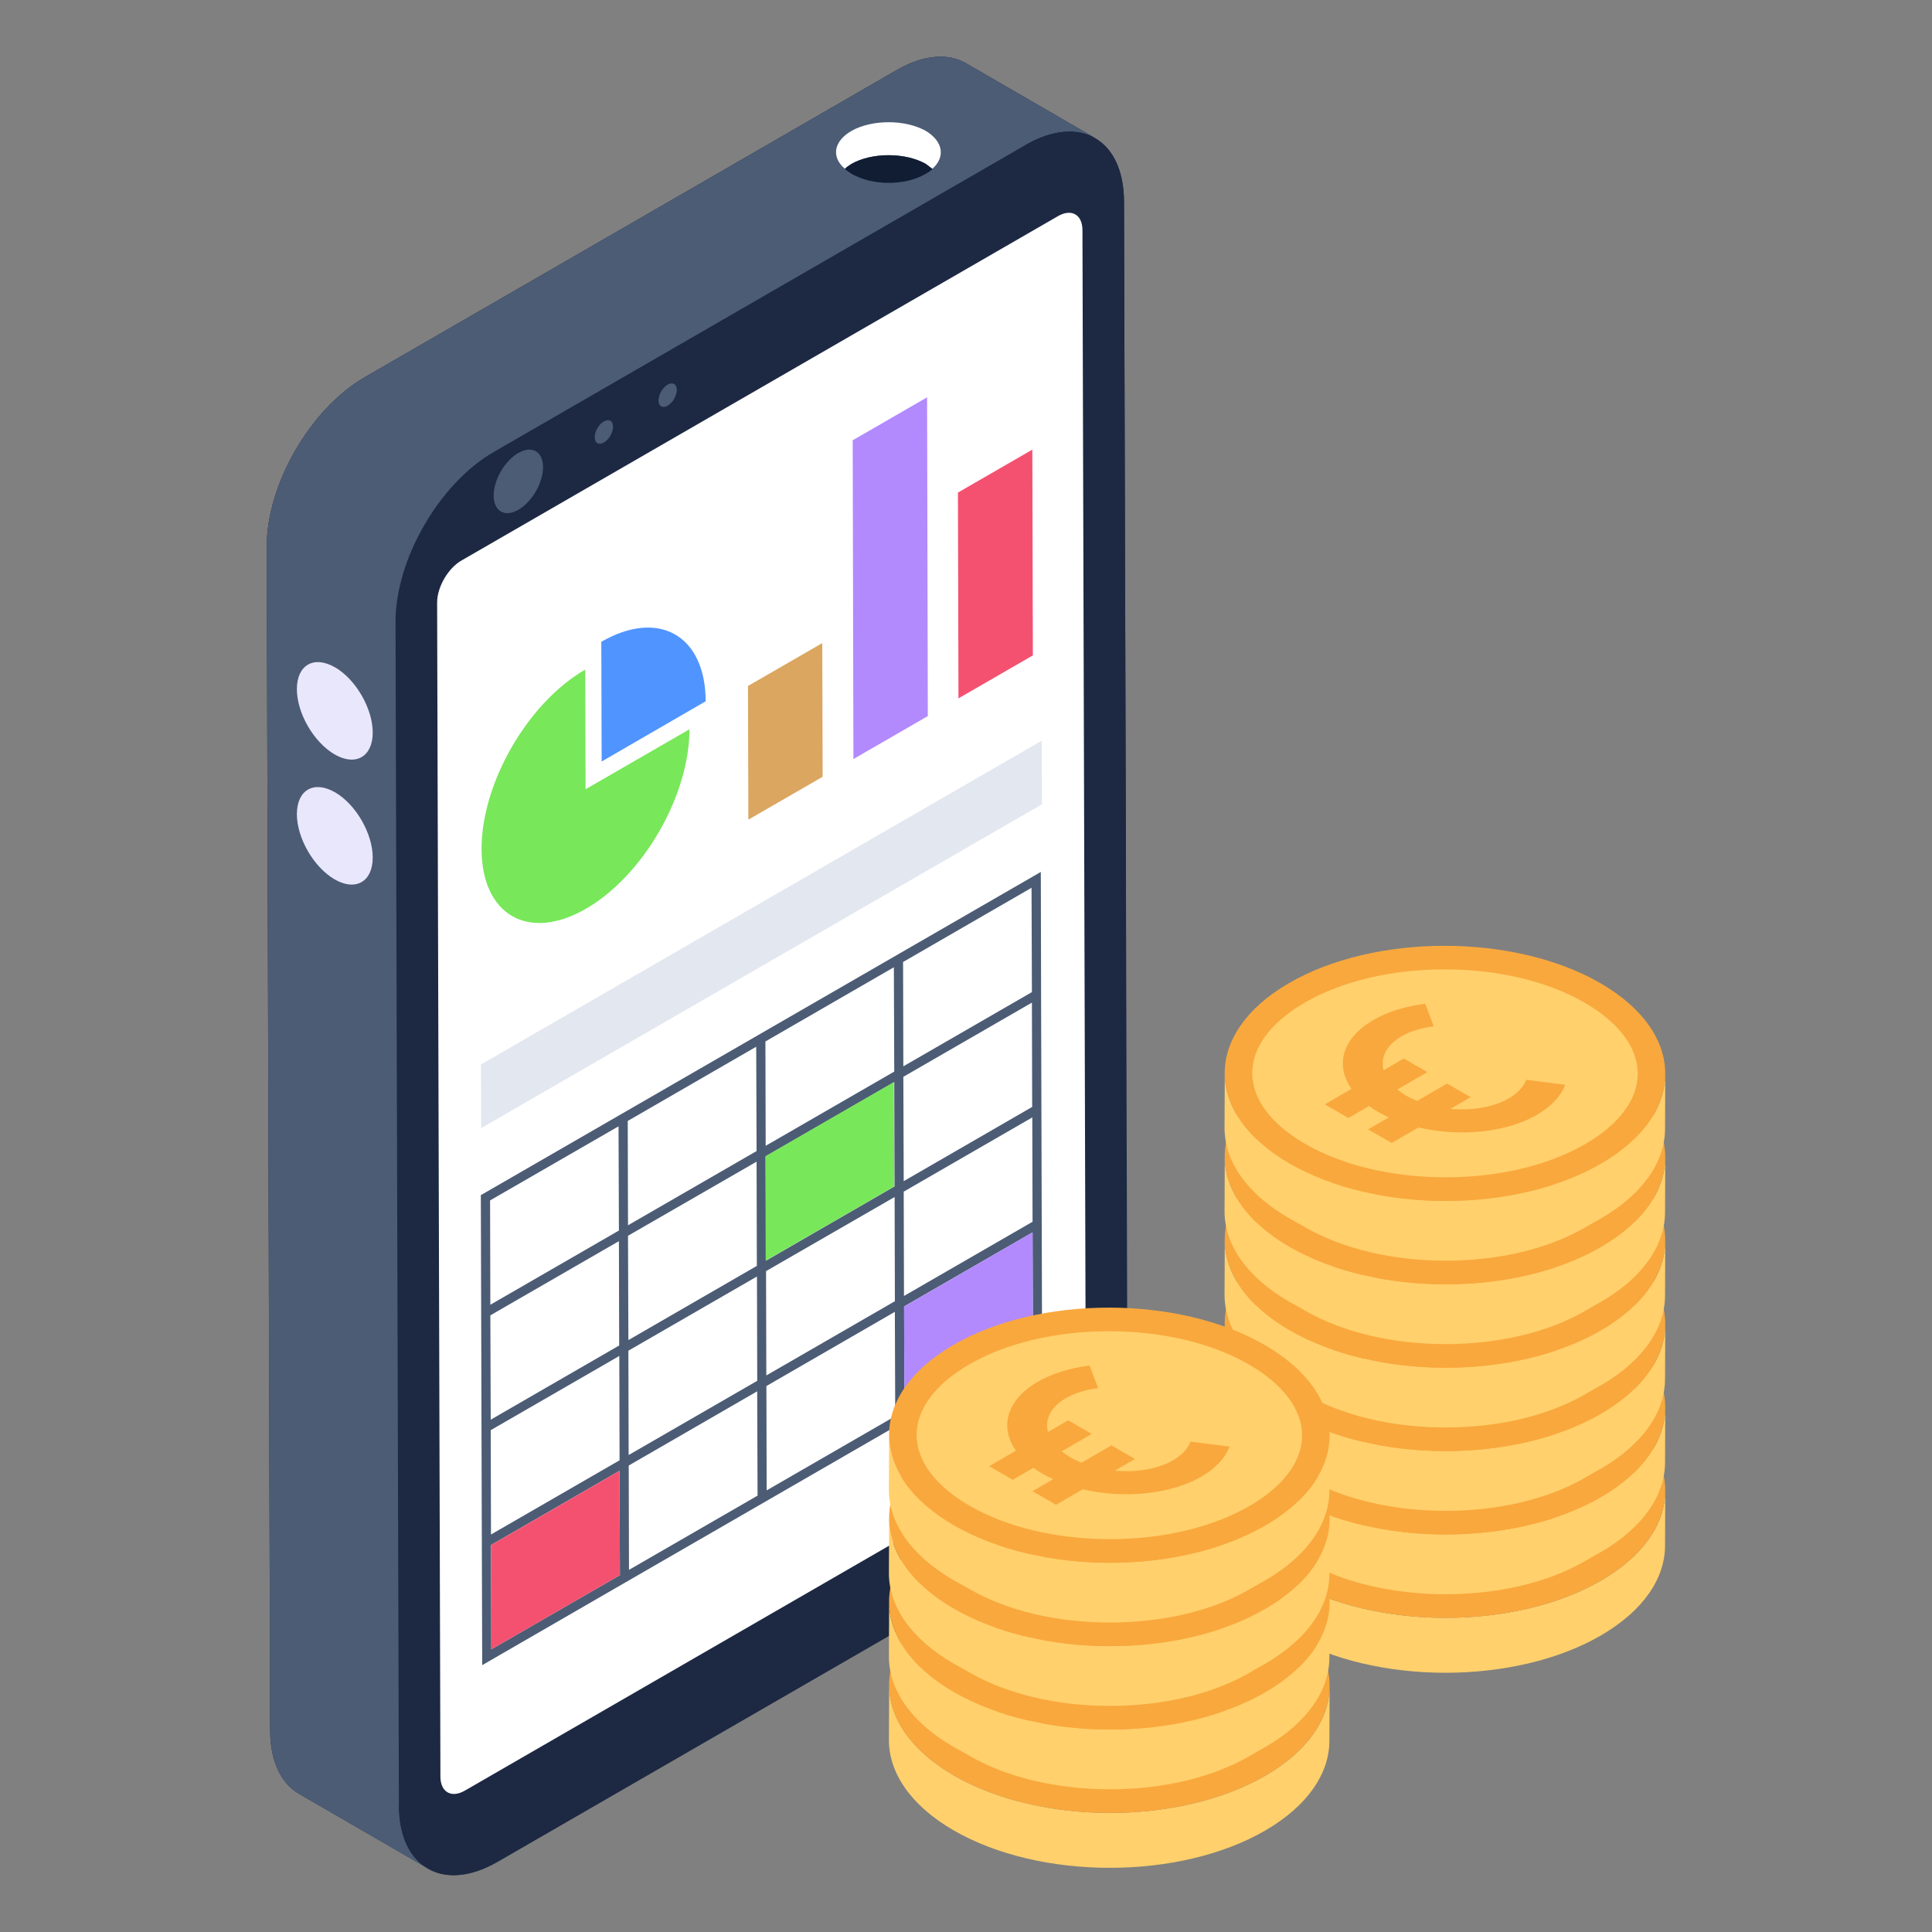<svg id="Layer_1" enable-background="new 0 0 51 51" height="512" viewBox="0 0 51 51" width="512" xmlns="http://www.w3.org/2000/svg"><rect x="0" y="0" width="51" height="51" fill="#808080" stroke="none"/><g id="_x31_66"><g><g><g><g><g enable-background="new"><g><g><path d="m24.282 38.037c.542-.991.528-2.501 1.025-3.586 1.471-3.211 3.603-4.205 3.685-8.196.023-1.093.294-2.022.732-2.797l-.053-18.143c-.01-.86-.32-1.45-.83-1.7.02.01.05.02.07.03l-3.4-1.97c-.47-.28-1.13-.24-1.85.18l-14.03 8.1c-1.44.83-2.6 2.84-2.59 4.49l.09 31.23c0 .82.29 1.4.75 1.67l3.35 1.94c.47.32 1.15.3 1.91-.14l10.788-6.228c-.593-1.431-.605-3.13.353-4.88z" fill="#1d2943"/></g></g></g></g></g><g><g><g><g><g><g><g><g><g><g enable-background="new"><g><path d="m28.911 3.645c-.47-.27-1.13-.23-1.85.19l-16.53 43.82c0 .82.29 1.4.76 1.67l-3.41-1.98c-.46-.27-.75-.85-.75-1.67l-.09-31.23c-.01-1.65 1.15-3.66 2.59-4.49l14.03-8.1c.72-.42 1.38-.46 1.85-.18z" fill="#4c5c75"/></g><g><g><path d="m27.063 3.831c1.436-.829 2.603-.164 2.608 1.486l.089 31.235c.005 1.65-1.155 3.659-2.591 4.488l-14.031 8.101c-1.436.829-2.603.164-2.608-1.486l-.089-31.235c-.005-1.65 1.155-3.659 2.591-4.488z" fill="#1d2943"/></g></g></g></g><g><g><path d="m28.662 37.065c.001.408-.286.904-.641 1.11l-15.75 9.093c-.355.205-.644.04-.645-.368l-.087-30.992c-.001-.408.286-.905.64-1.11l15.75-9.093c.355-.205.644-.04.645.368z" fill="#fff"/></g></g><g><g><g><path d="m13.681 11.959c.36-.208.653-.042.654.372.001.413-.29.917-.65 1.125-.36.208-.652.041-.653-.373-.001-.414.289-.917.649-1.125z" fill="#4c5c75"/></g></g><g><g><path d="m15.941 11.125c.133-.077.242-.015.242.139 0.0.153-.107.34-.241.417-.134.077-.242.015-.243-.138-0-.154.107-.341.241-.418z" fill="#4c5c75"/></g></g><g><g><path d="m17.623 10.154c.134-.077.242-.015.243.138 0.0.153-.107.34-.241.417-.133.077-.242.015-.242-.138-0-.154.107-.341.241-.418z" fill="#4c5c75"/></g></g></g></g></g><g><g><path d="m24.437 3.455c-.537-.305-1.422-.305-1.959 0-.479.276-.537.696-.174 1.001.044-.044.102-.087.174-.131.537-.305 1.422-.305 1.959 0 .058.044.116.087.174.131.348-.305.29-.725-.174-1.001z" fill="#fff"/></g><g><path d="m22.478 4.326c-.073.044-.131.087-.174.131.044.043.102.087.174.131.551.319 1.422.319 1.959 0 .058-.029.116-.073.174-.116v-.015c-.058-.044-.116-.087-.174-.131-.537-.305-1.422-.305-1.959 0z" fill="#111d33"/></g></g></g><g><g><g enable-background="new"><g><g><path d="m8.841 17.615c-.553-.319-1.002-.063-1.004.572-.002.635.445 1.409.998 1.728.552.319 1.002.062 1.004-.573.002-.635-.445-1.409-.997-1.728z" fill="#e9e7fc"/></g></g></g></g><g><g enable-background="new"><g><g><path d="m8.841 20.914c-.553-.319-1.002-.063-1.004.572-.002.635.445 1.409.998 1.728.552.319 1.002.062 1.004-.573.002-.635-.445-1.409-.997-1.728z" fill="#e9e7fc"/></g></g></g></g></g></g></g></g></g></g></g><g><g><g><path d="m15.873 16.942c1.513-.873 2.75-.173 2.755 1.57l-2.746 1.59z" fill="#5094ff"/></g></g><g><g><path d="m15.449 17.675.009 3.159 2.742-1.583c.001 1.749-1.22 3.865-2.733 4.738-1.516.876-2.75.168-2.755-1.574-.005-1.742 1.22-3.865 2.737-4.74z" fill="#78e75a"/></g></g><g><g><path d="m21.706 16.976.01 3.529-1.961 1.132-.01-3.529z" fill="#dba660"/></g></g><g><g><path d="m24.473 10.488.019 8.415-1.964 1.134-.019-8.415z" fill="#b28afd"/></g></g><g><g><path d="m27.251 11.869.014 5.432-1.964 1.134-.014-5.432z" fill="#f45170"/></g></g></g><g><g><path d="m27.5 19.552.005 1.68-14.803 8.547-.005-1.68z" fill="#e3e7f0"/></g></g><g><g><path d="m27.482 26.048-.007-3.031c-.607.351-14.905 8.603-14.782 8.532 0.0.104.028 9.728.026 9.096 0.0.103.011 3.526.01 3.311.103-.06 4.126-2.384 3.875-2.239.1-.058 7.499-4.328 7.028-4.057l.241-.139 3.635-2.101c-0-.104-.027-9.475-.026-9.373zm-11.154 3.684.01 2.751-3.394 1.959-.007-2.754zm.01 3.031.007 2.754-3.391 1.959-.01-2.754zm-3.384 4.99 3.394-1.959.007 2.754-3.394 1.959zm.016 5.785-.007-2.754 3.391-1.959.01 2.754zm6.992-15.907.01 2.754-3.394 1.959-.007-2.754zm.01 3.034.007 2.751-3.391 1.959-.01-2.754zm-3.384 4.99 3.394-1.959.007 2.754-3.394 1.959zm.016 5.785-.007-2.754 3.391-1.959.01 2.754zm6.992-15.907.01 2.754-3.394 1.959-.007-2.754zm.01 3.031.007 2.754-3.391 1.959-.01-2.754zm-3.384 4.99 3.394-1.956.007 2.751-3.394 1.959zm.016 5.788-.007-2.754 3.391-1.959.01 2.754zm6.992-15.907.01 2.754-3.394 1.959-.007-2.754zm.01 3.031.007 2.754-3.391 1.959-.01-2.754zm-3.384 4.99 3.394-1.959.007 2.754-3.394 1.959zm.017 5.785-.007-2.754 3.391-1.956.01 2.754z" fill="#4c5c75"/></g></g><g><g><path d="m12.97 43.539-.007-2.754 3.391-1.959.01 2.754z" fill="#f45170"/></g></g><g><g><path d="m20.212 33.278-.007-2.754 3.391-1.959.01 2.754z" fill="#78e75a"/></g></g><g><g><path d="m23.873 37.244-.007-2.754 3.391-1.959.01 2.754z" fill="#b28afd"/></g></g></g><g><g><g><g><g><g><g enable-background="new"><g><g><path d="m43.959 39.354-.006 1.45c-.002.857-.566 1.712-1.69 2.366-2.265 1.316-5.946 1.316-8.226 0-1.143-.66-1.715-1.527-1.712-2.394l.006-1.45c-.002.867.569 1.734 1.712 2.394 2.28 1.316 5.96 1.316 8.226-0 1.125-.654 1.688-1.509 1.69-2.366z" fill="#ffd06c"/></g></g><g><g><path d="m42.241 36.956c2.28 1.316 2.29 3.449.027 4.765-2.265 1.316-5.946 1.316-8.226 0-2.274-1.313-2.286-3.445-.02-4.761 2.264-1.315 5.946-1.316 8.219-.004z" fill="#f9a83d"/></g><g><path d="m38.16 42.084c-1.405 0-2.72-.313-3.705-.881-.901-.521-1.398-1.184-1.399-1.869-.001-.68.49-1.34 1.381-1.858.977-.568 2.29-.881 3.695-.881 1.403 0 2.716.312 3.696.878.905.522 1.403 1.187 1.404 1.873.001.68-.489 1.339-1.38 1.857-.977.568-2.289.881-3.693.881z" fill="#ffd06c"/></g></g></g></g></g><g><g><path d="m37.624 37.503.223.596c-.324.039-.621.13-.853.265-.406.236-.557.567-.469.893l.532-.309.621.359-.791.459c.073.057.148.113.237.165.089.051.188.096.285.137l.791-.459.621.359-.532.309c.563.05 1.133-.039 1.539-.275.23-.133.39-.304.458-.491l1.03.13c-.114.303-.369.576-.741.792-.823.478-2.065.587-3.133.335l-.705.41-.621-.359.545-.317c-.094-.042-.188-.09-.277-.141-.089-.051-.169-.104-.245-.16l-.545.317-.621-.359.705-.41c-.438-.618-.251-1.336.571-1.815.374-.217.85-.366 1.375-.432z" fill="#f9a83d"/></g></g></g></g><g><g><g><g><g enable-background="new"><g><g><path d="m35.099 44.503-.006 1.45c-.002.857-.566 1.712-1.69 2.366-2.265 1.316-5.946 1.316-8.226 0-1.143-.66-1.715-1.527-1.712-2.394l.006-1.45c-.002.867.569 1.734 1.712 2.394 2.28 1.316 5.96 1.316 8.226-0 1.125-.654 1.688-1.509 1.69-2.366z" fill="#ffd06c"/></g></g><g><g><path d="m33.381 42.105c2.28 1.316 2.29 3.449.027 4.765-2.265 1.316-5.946 1.316-8.226 0-2.274-1.313-2.286-3.445-.02-4.761 2.264-1.315 5.946-1.316 8.219-.004z" fill="#f9a83d"/></g><g><path d="m29.3 47.233c-1.405 0-2.72-.313-3.705-.881-.901-.521-1.398-1.184-1.399-1.869-.001-.68.49-1.34 1.381-1.858.977-.568 2.29-.881 3.695-.881 1.403 0 2.716.312 3.696.878.905.522 1.403 1.187 1.404 1.873.001.68-.489 1.339-1.38 1.857-.977.568-2.289.881-3.693.881z" fill="#ffd06c"/></g></g></g></g></g><g><g><path d="m28.764 42.652.223.596c-.324.039-.621.13-.853.265-.406.236-.557.567-.469.893l.532-.309.621.359-.791.459c.073.057.148.113.237.165.089.051.188.096.285.137l.791-.459.621.359-.532.309c.563.05 1.133-.039 1.539-.275.23-.133.39-.304.458-.491l1.03.13c-.114.303-.369.576-.741.792-.823.478-2.065.587-3.133.335l-.705.41-.621-.359.545-.317c-.094-.042-.188-.09-.277-.141-.089-.051-.169-.104-.245-.16l-.545.317-.621-.359.705-.41c-.438-.618-.251-1.336.571-1.815.374-.217.85-.366 1.375-.432z" fill="#f9a83d"/></g></g></g></g></g><g><g><g><g><g><g enable-background="new"><g><g><path d="m43.959 37.153-.006 1.45c-.002.857-.566 1.712-1.69 2.366-2.265 1.316-5.946 1.316-8.226 0-1.143-.66-1.715-1.527-1.712-2.394l.006-1.45c-.002.867.569 1.734 1.712 2.394 2.28 1.316 5.96 1.316 8.226-0 1.125-.654 1.688-1.509 1.69-2.366z" fill="#ffd06c"/></g></g><g><g><path d="m42.241 34.754c2.28 1.316 2.29 3.449.027 4.765-2.265 1.316-5.946 1.316-8.226 0-2.274-1.313-2.286-3.445-.02-4.761 2.264-1.315 5.946-1.316 8.219-.004z" fill="#f9a83d"/></g><g><path d="m38.16 39.883c-1.405 0-2.72-.313-3.705-.881-.901-.521-1.398-1.184-1.399-1.869-.001-.68.49-1.34 1.381-1.858.977-.568 2.29-.881 3.695-.881 1.403 0 2.716.312 3.696.878.905.522 1.403 1.187 1.404 1.873.001.68-.489 1.339-1.38 1.857-.977.568-2.289.881-3.693.881z" fill="#ffd06c"/></g></g></g></g></g><g><g><path d="m37.624 35.301.223.596c-.324.039-.621.13-.853.265-.406.236-.557.567-.469.893l.532-.309.621.359-.791.459c.073.057.148.113.237.165.089.051.188.096.285.137l.791-.459.621.359-.532.309c.563.05 1.133-.039 1.539-.275.23-.133.39-.304.458-.491l1.03.13c-.114.303-.369.576-.741.792-.823.478-2.065.587-3.133.335l-.705.41-.621-.359.545-.317c-.094-.042-.188-.09-.277-.141-.089-.051-.169-.104-.245-.16l-.545.317-.621-.359.705-.41c-.438-.618-.251-1.336.571-1.815.374-.217.85-.366 1.375-.432z" fill="#f9a83d"/></g></g></g></g><g><g><g><g><g enable-background="new"><g><g><path d="m35.099 42.302-.006 1.45c-.002.857-.566 1.712-1.69 2.366-2.265 1.316-5.946 1.316-8.226 0-1.143-.66-1.715-1.527-1.712-2.394l.006-1.45c-.002.867.569 1.734 1.712 2.394 2.28 1.316 5.96 1.316 8.226-0 1.125-.654 1.688-1.509 1.69-2.366z" fill="#ffd06c"/></g></g><g><g><path d="m33.381 39.903c2.28 1.316 2.29 3.449.027 4.765-2.265 1.316-5.946 1.316-8.226 0-2.274-1.313-2.286-3.445-.02-4.761 2.264-1.315 5.946-1.316 8.219-.004z" fill="#f9a83d"/></g><g><path d="m29.3 45.032c-1.405 0-2.72-.313-3.705-.881-.901-.521-1.398-1.184-1.399-1.869-.001-.68.49-1.34 1.381-1.858.977-.568 2.29-.881 3.695-.881 1.403 0 2.716.312 3.696.878.905.522 1.403 1.187 1.404 1.873.001.68-.489 1.339-1.38 1.857-.977.568-2.289.881-3.693.881z" fill="#ffd06c"/></g></g></g></g></g><g><g><path d="m28.764 40.45.223.596c-.324.039-.621.13-.853.265-.406.236-.557.567-.469.893l.532-.309.621.359-.791.459c.073.057.148.113.237.165.089.051.188.096.285.137l.791-.459.621.359-.532.309c.563.05 1.133-.039 1.539-.275.23-.133.39-.304.458-.491l1.03.13c-.114.303-.369.576-.741.792-.823.478-2.065.587-3.133.335l-.705.41-.621-.359.545-.317c-.094-.042-.188-.09-.277-.141-.089-.051-.169-.104-.245-.16l-.545.317-.621-.359.705-.41c-.438-.618-.251-1.336.571-1.815.374-.217.85-.366 1.375-.432z" fill="#f9a83d"/></g></g></g></g></g><g><g><g><g><g><g enable-background="new"><g><g><path d="m43.959 34.952-.006 1.45c-.002.857-.566 1.712-1.69 2.366-2.265 1.316-5.946 1.316-8.226 0-1.143-.66-1.715-1.527-1.712-2.394l.006-1.45c-.002.867.569 1.734 1.712 2.394 2.28 1.316 5.96 1.316 8.226-0 1.125-.654 1.688-1.509 1.69-2.366z" fill="#ffd06c"/></g></g><g><g><path d="m42.241 32.553c2.28 1.316 2.29 3.449.027 4.765-2.265 1.316-5.946 1.316-8.226 0-2.274-1.313-2.286-3.445-.02-4.761 2.264-1.315 5.946-1.316 8.219-.004z" fill="#f9a83d"/></g><g><path d="m38.16 37.682c-1.405 0-2.72-.313-3.705-.881-.901-.521-1.398-1.184-1.399-1.869-.001-.68.49-1.34 1.381-1.858.977-.568 2.29-.881 3.695-.881 1.403 0 2.716.312 3.696.878.905.522 1.403 1.187 1.404 1.873.001.68-.489 1.339-1.38 1.857-.977.568-2.289.881-3.693.881z" fill="#ffd06c"/></g></g></g></g></g><g><g><path d="m37.624 33.1.223.596c-.324.039-.621.13-.853.265-.406.236-.557.567-.469.893l.532-.309.621.359-.791.459c.073.057.148.113.237.165.089.051.188.096.285.137l.791-.459.621.359-.532.309c.563.05 1.133-.039 1.539-.275.23-.133.39-.304.458-.49l1.03.13c-.114.303-.369.576-.741.792-.823.478-2.065.587-3.133.335l-.705.41-.621-.359.545-.317c-.094-.042-.188-.09-.277-.141-.089-.051-.169-.104-.245-.16l-.545.317-.621-.359.705-.41c-.438-.618-.251-1.336.571-1.815.374-.217.85-.366 1.375-.432z" fill="#f9a83d"/></g></g></g></g><g><g><g><g><g enable-background="new"><g><g><path d="m35.099 40.101-.006 1.45c-.002.857-.566 1.712-1.69 2.366-2.265 1.316-5.946 1.316-8.226 0-1.143-.66-1.715-1.527-1.712-2.394l.006-1.45c-.002.867.569 1.734 1.712 2.394 2.28 1.316 5.96 1.316 8.226-0 1.125-.654 1.688-1.509 1.69-2.366z" fill="#ffd06c"/></g></g><g><g><path d="m33.381 37.702c2.28 1.316 2.29 3.449.027 4.765-2.265 1.316-5.946 1.316-8.226 0-2.274-1.313-2.286-3.445-.02-4.761 2.264-1.315 5.946-1.316 8.219-.004z" fill="#f9a83d"/></g><g><path d="m29.3 42.831c-1.405 0-2.72-.313-3.705-.881-.901-.521-1.398-1.184-1.399-1.869-.001-.68.49-1.34 1.381-1.858.977-.568 2.29-.881 3.695-.881 1.403 0 2.716.312 3.696.878.905.522 1.403 1.187 1.404 1.873.001.68-.489 1.339-1.38 1.857-.977.568-2.289.881-3.693.881z" fill="#ffd06c"/></g></g></g></g></g><g><g><path d="m28.764 38.249.223.596c-.324.039-.621.13-.853.265-.406.236-.557.567-.469.893l.532-.309.621.359-.791.459c.073.057.148.113.237.165.089.051.188.096.285.137l.791-.459.621.359-.532.309c.563.05 1.133-.039 1.539-.275.23-.133.39-.304.458-.491l1.03.13c-.114.303-.369.576-.741.792-.823.478-2.065.587-3.133.335l-.705.41-.621-.359.545-.317c-.094-.042-.188-.09-.277-.141-.089-.051-.169-.104-.245-.16l-.545.317-.621-.359.705-.41c-.438-.618-.251-1.336.571-1.815.374-.217.85-.366 1.375-.432z" fill="#f9a83d"/></g></g></g></g></g><g><g><g><g><g><g enable-background="new"><g><g><path d="m43.959 32.751-.006 1.45c-.002.857-.566 1.712-1.69 2.366-2.265 1.316-5.946 1.316-8.226 0-1.143-.66-1.715-1.527-1.712-2.394l.006-1.45c-.002.867.569 1.734 1.712 2.394 2.28 1.316 5.96 1.316 8.226-0 1.125-.654 1.688-1.509 1.69-2.366z" fill="#ffd06c"/></g></g><g><g><path d="m42.241 30.352c2.28 1.316 2.29 3.449.027 4.765-2.265 1.316-5.946 1.316-8.226 0-2.274-1.313-2.286-3.445-.02-4.761 2.264-1.315 5.946-1.316 8.219-.004z" fill="#f9a83d"/></g><g><path d="m38.16 35.481c-1.405 0-2.72-.313-3.705-.881-.901-.521-1.398-1.184-1.399-1.869-.001-.68.49-1.34 1.381-1.858.977-.568 2.29-.881 3.695-.881 1.403 0 2.716.312 3.696.878.905.522 1.403 1.187 1.404 1.873.001.68-.489 1.339-1.38 1.857-.977.568-2.289.881-3.693.881z" fill="#ffd06c"/></g></g></g></g></g><g><g><path d="m37.624 30.899.223.596c-.324.039-.621.13-.853.265-.406.236-.557.567-.469.893l.532-.309.621.359-.791.459c.073.057.148.113.237.165.089.051.188.096.285.137l.791-.459.621.359-.532.309c.563.05 1.133-.039 1.539-.275.23-.133.39-.304.458-.491l1.03.13c-.114.303-.369.576-.741.792-.823.478-2.065.587-3.133.335l-.705.41-.621-.359.545-.317c-.094-.042-.188-.09-.277-.141-.089-.051-.169-.104-.245-.16l-.545.317-.621-.359.705-.41c-.438-.618-.251-1.336.571-1.815.374-.217.85-.366 1.375-.432z" fill="#f9a83d"/></g></g></g></g><g><g><g><g><g enable-background="new"><g><g><path d="m43.959 30.55-.006 1.45c-.002.857-.566 1.712-1.69 2.366-2.265 1.316-5.946 1.316-8.226 0-1.143-.66-1.715-1.527-1.712-2.394l.006-1.45c-.002.867.569 1.734 1.712 2.394 2.28 1.316 5.96 1.316 8.226-0 1.125-.654 1.688-1.509 1.69-2.366z" fill="#ffd06c"/></g></g><g><g><path d="m42.241 28.151c2.28 1.316 2.29 3.449.027 4.765-2.265 1.316-5.946 1.316-8.226 0-2.274-1.313-2.286-3.445-.02-4.761 2.264-1.315 5.946-1.316 8.219-.004z" fill="#f9a83d"/></g><g><path d="m38.16 33.279c-1.405 0-2.72-.313-3.705-.881-.901-.521-1.398-1.184-1.399-1.869-.001-.68.49-1.34 1.381-1.858.977-.568 2.29-.881 3.695-.881 1.403 0 2.716.312 3.696.878.905.522 1.403 1.187 1.404 1.873.001.68-.489 1.339-1.38 1.857-.977.568-2.289.881-3.693.881z" fill="#ffd06c"/></g></g></g></g></g><g><g><path d="m37.624 28.698.223.596c-.324.039-.621.13-.853.265-.406.236-.557.567-.469.893l.532-.309.621.359-.791.459c.073.057.148.113.237.165.089.051.188.096.285.137l.791-.459.621.359-.532.309c.563.05 1.133-.039 1.539-.275.23-.133.39-.304.458-.49l1.03.13c-.114.303-.369.576-.741.792-.823.478-2.065.587-3.133.335l-.705.41-.621-.359.545-.317c-.094-.042-.188-.09-.277-.141s-.169-.104-.245-.16l-.545.317-.621-.359.705-.41c-.438-.618-.251-1.336.571-1.815.374-.217.85-.366 1.375-.432z" fill="#f9a83d"/></g></g></g></g><g><g><g><g><g enable-background="new"><g><g><path d="m43.959 28.348-.006 1.45c-.002.857-.566 1.712-1.69 2.366-2.265 1.316-5.946 1.316-8.226 0-1.143-.66-1.715-1.527-1.712-2.394l.006-1.45c-.002.867.569 1.734 1.712 2.394 2.28 1.316 5.96 1.316 8.226-0 1.125-.654 1.688-1.509 1.69-2.366z" fill="#ffd06c"/></g></g><g><g><path d="m42.241 25.95c2.28 1.316 2.29 3.449.027 4.765-2.265 1.316-5.946 1.316-8.226 0-2.274-1.313-2.286-3.445-.02-4.761 2.264-1.315 5.946-1.316 8.219-.004z" fill="#f9a83d"/></g><g><path d="m38.16 31.078c-1.405 0-2.72-.313-3.705-.881-.901-.521-1.398-1.184-1.399-1.869-.001-.68.49-1.34 1.381-1.858.977-.568 2.29-.881 3.695-.881 1.403 0 2.716.312 3.696.878.905.522 1.403 1.187 1.404 1.873.001.68-.489 1.339-1.38 1.857-.977.568-2.289.881-3.693.881z" fill="#ffd06c"/></g></g></g></g></g><g><g><path d="m37.624 26.497.223.596c-.324.039-.621.13-.853.265-.406.236-.557.567-.469.893l.532-.309.621.359-.791.459c.073.057.148.113.237.165.089.051.188.096.285.137l.791-.459.621.359-.532.309c.563.05 1.133-.039 1.539-.275.23-.133.39-.304.458-.491l1.03.13c-.114.303-.369.576-.741.792-.823.478-2.065.587-3.133.335l-.705.41-.621-.359.545-.317c-.094-.042-.188-.09-.277-.141-.089-.051-.169-.104-.245-.16l-.545.317-.621-.359.705-.41c-.438-.618-.251-1.336.571-1.815.374-.217.85-.366 1.375-.432z" fill="#f9a83d"/></g></g></g></g><g><g><g><g><g enable-background="new"><g><g><path d="m35.099 37.9-.006 1.45c-.002.857-.566 1.712-1.69 2.366-2.265 1.316-5.946 1.316-8.226 0-1.143-.66-1.715-1.527-1.712-2.394l.006-1.45c-.002.867.569 1.734 1.712 2.394 2.28 1.316 5.96 1.316 8.226-0 1.125-.654 1.688-1.509 1.69-2.366z" fill="#ffd06c"/></g></g><g><g><path d="m33.381 35.501c2.28 1.316 2.29 3.449.027 4.765-2.265 1.316-5.946 1.316-8.226 0-2.274-1.313-2.286-3.445-.02-4.761 2.264-1.315 5.946-1.316 8.219-.004z" fill="#f9a83d"/></g><g><path d="m29.3 40.63c-1.405 0-2.72-.313-3.705-.881-.901-.521-1.398-1.184-1.399-1.869-.001-.68.49-1.34 1.381-1.858.977-.568 2.29-.881 3.695-.881 1.403 0 2.716.312 3.696.878.905.522 1.403 1.187 1.404 1.873.001.68-.489 1.339-1.38 1.857-.977.568-2.289.881-3.693.881z" fill="#ffd06c"/></g></g></g></g></g><g><g><path d="m28.764 36.048.223.596c-.324.039-.621.13-.853.265-.406.236-.557.567-.469.893l.532-.309.621.359-.791.459c.073.057.148.113.237.165.089.051.188.096.285.137l.791-.459.621.359-.532.309c.563.05 1.133-.039 1.539-.275.23-.133.39-.304.458-.491l1.03.13c-.114.303-.369.576-.741.792-.823.478-2.065.587-3.133.335l-.705.41-.621-.359.545-.317c-.094-.042-.188-.09-.277-.141-.089-.051-.169-.104-.245-.16l-.545.317-.621-.359.705-.41c-.438-.618-.251-1.336.571-1.815.374-.217.85-.366 1.375-.432z" fill="#f9a83d"/></g></g></g></g></g></g></g></svg>